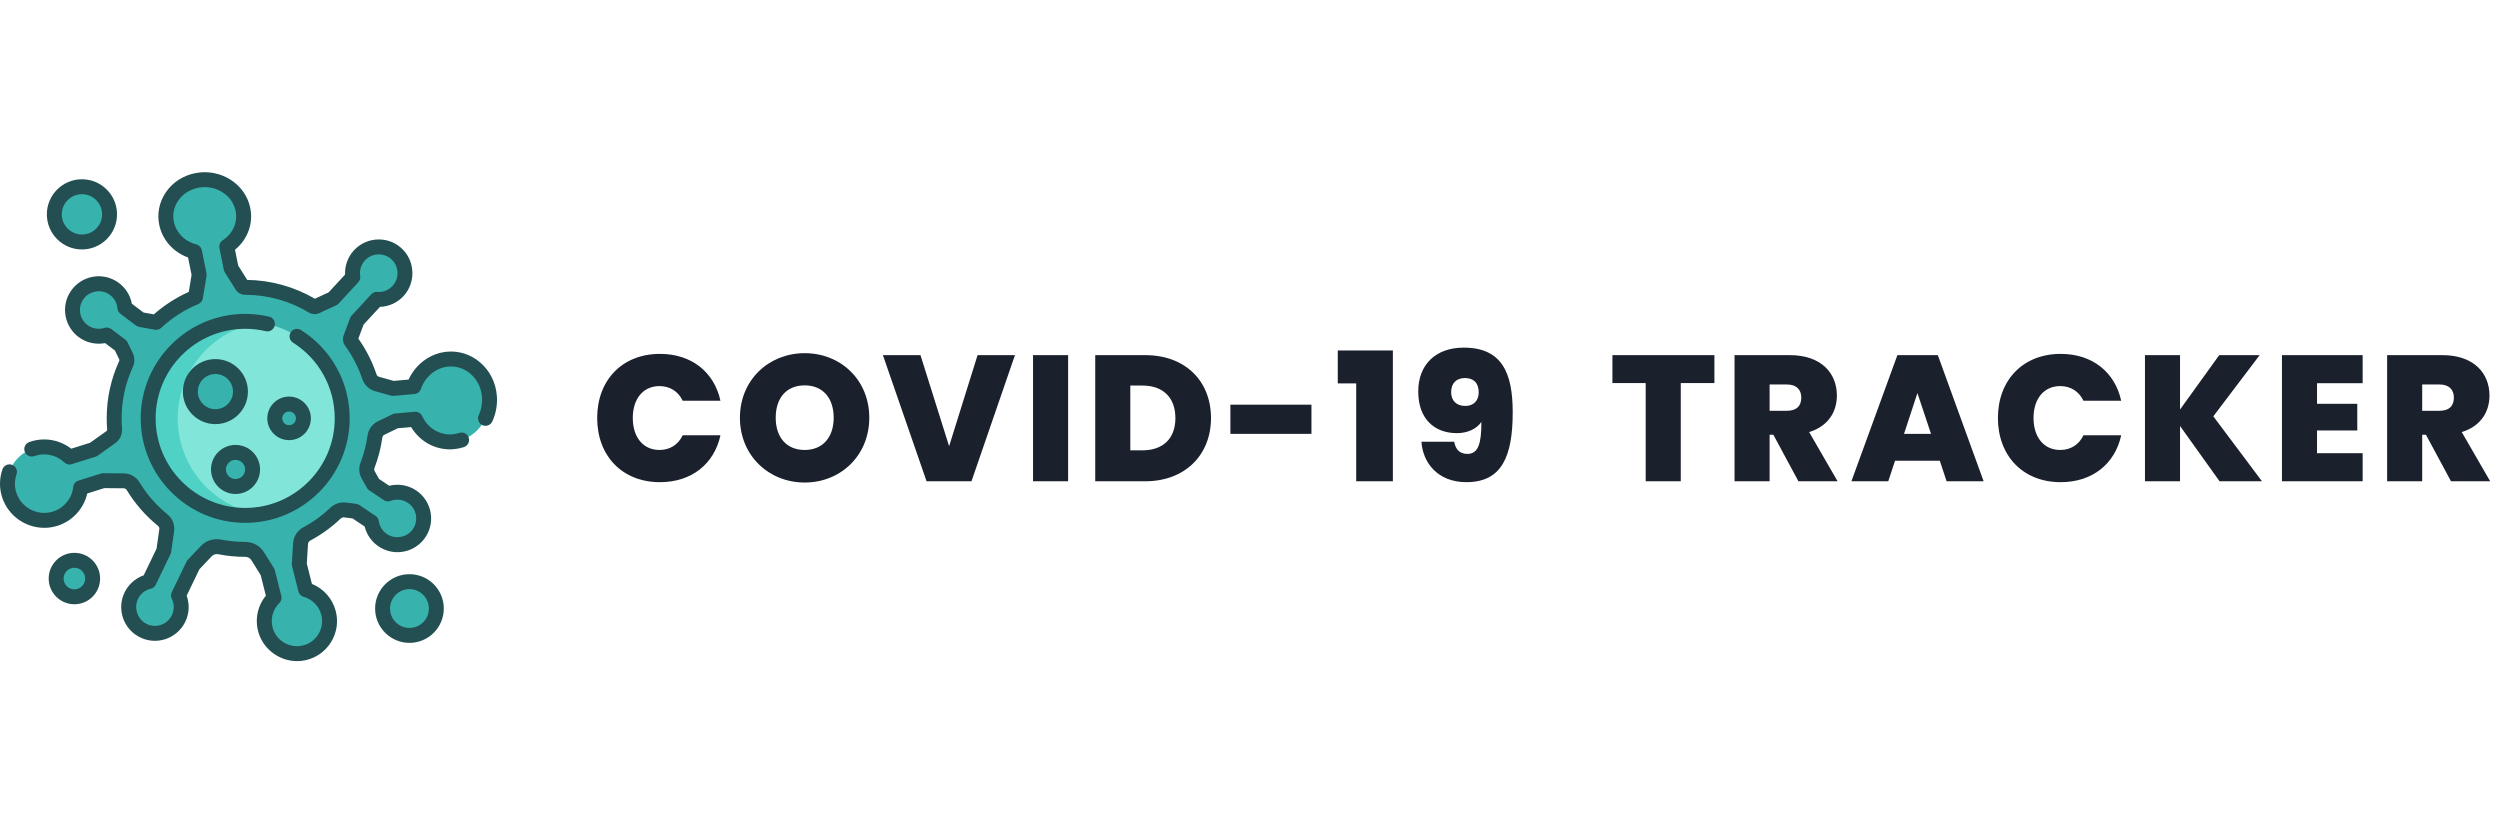 <svg width="300" height="100" viewBox="0 0 503 100" fill="none" xmlns="http://www.w3.org/2000/svg">
<g clip-path="url(#clip0)">
<path d="M98.472 45.948C98.826 50.532 95.601 54.601 91.272 55.036C87.957 55.368 84.958 53.472 83.573 50.512L79.644 50.858L76.677 52.289C75.999 52.616 75.542 53.264 75.438 54.009C75.158 56.017 74.649 57.95 73.943 59.788C73.703 60.41 73.745 61.105 74.071 61.685L75.128 63.575L78.066 65.547C79.616 64.954 81.419 65.096 82.902 66.091C85.416 67.779 86.019 71.252 84.15 73.696C82.54 75.802 79.547 76.38 77.27 75.027C75.818 74.166 74.942 72.737 74.727 71.21L71.471 69.026L69.421 68.775C68.716 68.689 68.016 68.932 67.503 69.422C65.774 71.07 63.82 72.485 61.696 73.618C60.982 73.998 60.523 74.729 60.473 75.535L60.213 79.687L61.502 84.801C63.696 85.414 65.51 87.153 66.106 89.519C67.007 93.096 64.785 96.725 61.162 97.532C57.893 98.261 54.54 96.355 53.501 93.17C52.693 90.684 53.435 88.114 55.145 86.435L53.85 81.29L51.85 78.076C51.313 77.213 50.365 76.702 49.348 76.704C49.342 76.704 49.338 76.704 49.332 76.704C47.58 76.704 45.867 76.53 44.209 76.204C43.222 76.008 42.204 76.32 41.511 77.051L38.869 79.839L35.91 85.976C36.603 87.383 36.665 89.083 35.932 90.606C34.615 93.337 31.256 94.421 28.572 92.912C26.274 91.617 25.279 88.759 26.28 86.317C26.963 84.651 28.378 83.538 29.979 83.166L32.956 76.989L33.54 72.843C33.646 72.078 33.354 71.308 32.754 70.823C30.386 68.902 28.356 66.582 26.768 63.963C26.374 63.313 25.666 62.919 24.905 62.913L20.765 62.873L16.233 64.298C15.915 67.116 13.986 69.62 11.107 70.525C7.24 71.742 3.12 69.616 1.865 65.773C0.61 61.932 2.73 57.73 6.567 56.461C9.253 55.572 12.076 56.311 13.986 58.126L18.796 56.613L22.309 54.109C22.831 53.739 23.109 53.118 23.057 52.482C22.999 51.775 22.969 51.062 22.969 50.342C22.969 46.426 23.83 42.709 25.367 39.366C25.591 38.876 25.585 38.312 25.349 37.827L24.308 35.699L21.484 33.568C19.903 34.074 18.111 33.832 16.686 32.757C14.268 30.931 13.859 27.43 15.861 25.094C17.585 23.082 20.605 22.67 22.805 24.147C24.206 25.088 25.003 26.561 25.131 28.099L28.262 30.461L31.416 31.023C33.712 28.892 36.389 27.164 39.329 25.953L40.07 21.453L39.135 16.805C36.369 16.093 34.123 13.973 33.518 11.146C32.666 7.153 35.41 3.264 39.649 2.461C43.887 1.658 48.015 4.242 48.867 8.236C49.506 11.224 48.131 14.153 45.62 15.774L46.503 20.158L48.671 23.617C48.813 23.843 49.062 23.979 49.328 23.979H49.332C54.296 23.979 58.944 25.36 62.913 27.759C63.132 27.889 63.4 27.907 63.63 27.799L67.025 26.225L70.988 21.938C70.75 20.4 71.188 18.771 72.327 17.54C74.385 15.316 77.908 15.26 80.034 17.484C81.897 19.435 81.97 22.548 80.2 24.586C79.055 25.905 77.412 26.514 75.806 26.393L71.843 30.681L70.556 34.144C70.466 34.384 70.506 34.652 70.656 34.861C72.219 37.006 73.466 39.397 74.327 41.963C74.565 42.667 75.126 43.216 75.842 43.418L79.065 44.321L83.253 43.95C84.28 40.99 86.844 38.75 89.992 38.434C94.322 37.999 98.119 41.364 98.472 45.948Z" fill="#38B2AC"/>
<path d="M49.332 69.862C60.113 69.862 68.852 61.123 68.852 50.342C68.852 39.561 60.113 30.821 49.332 30.821C38.551 30.821 29.811 39.561 29.811 50.342C29.811 61.123 38.551 69.862 49.332 69.862Z" fill="#81E6D9"/>
<path d="M35.761 50.342C35.761 40.572 42.939 32.478 52.308 31.045C51.338 30.897 50.343 30.821 49.331 30.821C38.55 30.821 29.811 39.561 29.811 50.342C29.811 61.123 38.55 69.862 49.331 69.862C50.343 69.862 51.336 69.786 52.306 69.637C42.938 68.204 35.761 60.112 35.761 50.342Z" fill="#4FD1C5"/>
<path d="M16.487 14.854C19.557 14.854 22.046 12.365 22.046 9.295C22.046 6.224 19.557 3.736 16.487 3.736C13.417 3.736 10.928 6.224 10.928 9.295C10.928 12.365 13.417 14.854 16.487 14.854Z" fill="#38B2AC"/>
<path d="M14.967 86.242C16.995 86.242 18.639 84.598 18.639 82.57C18.639 80.542 16.995 78.898 14.967 78.898C12.94 78.898 11.296 80.542 11.296 82.57C11.296 84.598 12.94 86.242 14.967 86.242Z" fill="#38B2AC"/>
<path d="M82.383 94.01C85.37 94.01 87.791 91.588 87.791 88.602C87.791 85.615 85.37 83.193 82.383 83.193C79.396 83.193 76.975 85.615 76.975 88.602C76.975 91.588 79.396 94.01 82.383 94.01Z" fill="#38B2AC"/>
<path d="M43.34 50.001C46.124 50.001 48.382 47.743 48.382 44.958C48.382 42.174 46.124 39.916 43.34 39.916C40.555 39.916 38.298 42.174 38.298 44.958C38.298 47.743 40.555 50.001 43.34 50.001Z" fill="#38B2AC"/>
<path d="M47.387 64.052C49.283 64.052 50.819 62.515 50.819 60.62C50.819 58.724 49.283 57.188 47.387 57.188C45.492 57.188 43.955 58.724 43.955 60.62C43.955 62.515 45.492 64.052 47.387 64.052Z" fill="#38B2AC"/>
<path d="M58.164 53.224C59.755 53.224 61.045 51.933 61.045 50.342C61.045 48.75 59.755 47.46 58.164 47.46C56.572 47.46 55.282 48.75 55.282 50.342C55.282 51.933 56.572 53.224 58.164 53.224Z" fill="#38B2AC"/>
<path d="M99.97 45.833C99.761 43.122 98.536 40.701 96.52 39.013C94.633 37.434 92.262 36.697 89.843 36.94C86.544 37.271 83.638 39.429 82.206 42.536L79.207 42.801L76.248 41.971C76.018 41.907 75.832 41.725 75.751 41.484C74.892 38.926 73.664 36.51 72.1 34.297L73.147 31.481L76.453 27.906C78.333 27.843 80.081 27.015 81.335 25.569C83.603 22.955 83.509 18.947 81.12 16.447C79.809 15.074 78.042 14.322 76.153 14.342C74.288 14.357 72.492 15.151 71.226 16.521C69.986 17.862 69.351 19.611 69.43 21.412L66.124 24.988L63.354 26.272C59.223 23.857 54.531 22.551 49.732 22.482L47.921 19.593L47.282 16.419C49.827 14.338 51.016 11.106 50.336 7.922C49.316 3.144 44.395 0.032 39.369 0.986C36.839 1.465 34.686 2.872 33.307 4.947C32.015 6.891 31.569 9.204 32.051 11.459C32.693 14.466 34.873 16.891 37.838 17.973L38.544 21.48L37.982 24.898C35.426 26.041 33.068 27.558 30.955 29.416L28.879 29.046L26.533 27.276C26.198 25.494 25.169 23.926 23.641 22.9C20.79 20.987 16.955 21.51 14.721 24.118C13.486 25.559 12.919 27.389 13.123 29.27C13.324 31.124 14.293 32.832 15.782 33.955C17.321 35.116 19.279 35.559 21.153 35.199L23.119 36.682L24 38.486C24.039 38.566 24.04 38.658 24.003 38.739C22.322 42.395 21.469 46.299 21.469 50.342C21.469 51.09 21.5 51.85 21.561 52.602C21.571 52.718 21.525 52.825 21.438 52.886L18.119 55.251L14.329 56.443C12.003 54.643 8.926 54.1 6.095 55.035C6.038 55.054 5.982 55.074 5.926 55.095L5.88 55.112C5.1 55.393 4.695 56.253 4.976 57.033C5.257 57.813 6.116 58.218 6.897 57.937L6.967 57.912C6.991 57.903 7.015 57.894 7.038 57.886C9.106 57.202 11.372 57.711 12.952 59.213C13.235 59.483 13.607 59.627 13.986 59.627C14.137 59.627 14.289 59.604 14.437 59.557L19.246 58.044C19.397 57.997 19.539 57.926 19.667 57.835L23.181 55.331C24.123 54.66 24.649 53.521 24.554 52.358C24.5 51.687 24.472 51.009 24.472 50.341C24.472 46.735 25.232 43.253 26.731 39.993C27.146 39.09 27.134 38.061 26.698 37.168L25.659 35.041C25.555 34.828 25.402 34.644 25.214 34.501L22.388 32.369C21.998 32.075 21.49 31.989 21.026 32.138C19.854 32.513 18.569 32.296 17.59 31.558C16.748 30.923 16.222 29.995 16.108 28.945C15.994 27.897 16.312 26.877 17.002 26.071C18.225 24.643 20.407 24.345 21.969 25.393C22.932 26.04 23.54 27.072 23.636 28.224C23.672 28.65 23.887 29.04 24.228 29.298L27.358 31.659C27.547 31.802 27.767 31.897 27.999 31.939L31.153 32.501C31.617 32.584 32.092 32.444 32.438 32.123C34.635 30.084 37.146 28.475 39.902 27.341C40.384 27.143 40.728 26.71 40.812 26.196L41.551 21.696C41.581 21.517 41.577 21.334 41.542 21.157L40.607 16.51C40.493 15.945 40.067 15.496 39.51 15.352C37.188 14.754 35.455 13.022 34.988 10.832C34.676 9.374 34.968 7.875 35.808 6.609C36.736 5.213 38.2 4.264 39.929 3.936C43.367 3.285 46.718 5.354 47.401 8.55C47.889 10.838 46.871 13.179 44.807 14.514C44.289 14.848 44.028 15.466 44.15 16.07L45.032 20.454C45.068 20.632 45.136 20.802 45.232 20.956L47.401 24.415C47.819 25.083 48.54 25.481 49.331 25.481H49.332C53.851 25.481 58.279 26.713 62.139 29.043C62.786 29.433 63.58 29.478 64.263 29.161L67.657 27.587C67.835 27.504 67.995 27.388 68.128 27.244L72.091 22.957C72.402 22.621 72.542 22.161 72.472 21.708C72.294 20.558 72.644 19.411 73.431 18.559C74.147 17.785 75.123 17.354 76.178 17.345C77.229 17.345 78.217 17.754 78.949 18.521C80.28 19.913 80.331 22.145 79.067 23.602C78.275 24.515 77.128 24.987 75.92 24.896C75.464 24.862 75.016 25.038 74.705 25.374L70.742 29.661C70.609 29.805 70.505 29.973 70.437 30.157L69.148 33.621C68.884 34.334 68.994 35.127 69.443 35.744C70.937 37.796 72.102 40.049 72.906 42.441C73.303 43.625 74.25 44.53 75.438 44.863L78.661 45.767C78.836 45.816 79.018 45.832 79.199 45.816L83.385 45.447C83.974 45.395 84.477 45.002 84.671 44.444C85.538 41.947 87.686 40.174 90.143 39.928C91.751 39.767 93.332 40.26 94.593 41.316C95.984 42.48 96.831 44.166 96.977 46.064C97.073 47.318 96.847 48.577 96.321 49.705C95.971 50.457 96.297 51.35 97.049 51.7C97.801 52.05 98.694 51.724 99.043 50.972C99.785 49.377 100.105 47.6 99.97 45.833Z" fill="#234E52"/>
<path d="M92.414 53.267C91.992 53.405 91.558 53.498 91.122 53.541C88.524 53.802 86.095 52.363 84.933 49.875C84.666 49.304 84.069 48.96 83.441 49.016L79.511 49.363C79.33 49.379 79.154 49.427 78.991 49.506L76.024 50.937C74.901 51.479 74.125 52.55 73.95 53.802C73.69 55.664 73.216 57.496 72.541 59.249C72.138 60.294 72.218 61.45 72.76 62.419L73.816 64.308C73.932 64.514 74.094 64.69 74.29 64.822L77.231 66.794C77.635 67.066 78.148 67.124 78.603 66.95C79.752 66.51 81.047 66.655 82.066 67.339C82.941 67.926 83.518 68.823 83.69 69.865C83.862 70.905 83.601 71.942 82.957 72.785C81.815 74.278 79.653 74.696 78.035 73.736C77.038 73.144 76.374 72.147 76.213 71.002C76.154 70.579 75.918 70.201 75.563 69.963L72.306 67.778C72.11 67.647 71.886 67.563 71.651 67.535L69.602 67.286C68.456 67.146 67.312 67.528 66.467 68.335C64.825 69.898 62.982 71.231 60.989 72.294C59.829 72.912 59.057 74.118 58.975 75.441L58.715 79.594C58.705 79.748 58.719 79.904 58.757 80.054L60.046 85.168C60.177 85.69 60.578 86.102 61.097 86.247C62.845 86.736 64.206 88.13 64.649 89.887C64.986 91.224 64.773 92.607 64.049 93.781C63.325 94.955 62.184 95.766 60.835 96.067C58.32 96.627 55.725 95.15 54.929 92.705C54.327 90.857 54.813 88.866 56.197 87.507C56.577 87.134 56.731 86.586 56.601 86.069L55.304 80.924C55.266 80.774 55.205 80.63 55.123 80.499L53.125 77.284C52.315 75.98 50.904 75.203 49.334 75.203C49.333 75.203 49.332 75.203 49.331 75.203C47.708 75.203 46.082 75.044 44.5 74.731C42.992 74.432 41.467 74.914 40.42 76.018L37.778 78.807C37.671 78.92 37.583 79.048 37.515 79.188L34.557 85.325C34.356 85.741 34.358 86.226 34.562 86.64C35.081 87.693 35.087 88.901 34.579 89.954C34.12 90.905 33.313 91.604 32.305 91.921C31.298 92.237 30.234 92.124 29.308 91.604C27.68 90.688 26.96 88.615 27.669 86.886C28.142 85.734 29.107 84.911 30.319 84.629C30.761 84.526 31.133 84.228 31.331 83.819L34.308 77.642C34.375 77.502 34.421 77.353 34.442 77.199L35.026 73.053C35.206 71.768 34.698 70.467 33.699 69.657C31.449 67.833 29.549 65.656 28.052 63.186C27.397 62.104 26.196 61.424 24.918 61.412L20.778 61.373C20.62 61.371 20.464 61.394 20.314 61.442L15.781 62.867C15.215 63.046 14.806 63.541 14.74 64.132C14.479 66.448 12.876 68.396 10.655 69.095C7.592 70.058 4.288 68.36 3.291 65.308C2.895 64.094 2.907 62.807 3.328 61.584C3.598 60.8 3.182 59.946 2.397 59.676C1.613 59.406 0.759 59.823 0.489 60.607C-0.146 62.453 -0.164 64.4 0.437 66.24C1.657 69.974 5.162 72.366 8.909 72.366C9.787 72.366 10.678 72.235 11.556 71.959C14.588 71.004 16.858 68.509 17.556 65.456L20.988 64.376L24.89 64.413C25.137 64.416 25.365 64.541 25.486 64.741C27.162 67.507 29.289 69.945 31.809 71.989C31.994 72.139 32.088 72.386 32.053 72.633L31.502 76.549L28.916 81.916C27.104 82.557 25.63 83.948 24.892 85.747C23.597 88.904 24.863 92.547 27.837 94.22C29.493 95.152 31.4 95.353 33.206 94.785C34.987 94.225 36.474 92.939 37.284 91.258C38.084 89.598 38.174 87.727 37.557 86.018L40.119 80.702L42.601 78.083C42.935 77.731 43.427 77.579 43.918 77.676C45.692 78.027 47.513 78.205 49.349 78.205H49.35C49.859 78.205 50.318 78.453 50.576 78.869L52.451 81.885L53.493 86.022C51.758 88.14 51.211 90.981 52.075 93.635C53.164 96.978 56.358 99.186 59.773 99.186C60.342 99.186 60.917 99.125 61.489 98.998C63.636 98.52 65.453 97.227 66.606 95.357C67.759 93.487 68.098 91.283 67.561 89.153C66.93 86.648 65.127 84.605 62.759 83.646L61.727 79.547L61.972 75.629C61.99 75.338 62.155 75.075 62.402 74.943C64.636 73.752 66.7 72.26 68.539 70.508C68.732 70.324 68.988 70.236 69.24 70.267L70.933 70.472L73.374 72.11C73.807 73.87 74.921 75.379 76.503 76.318C79.457 78.071 83.257 77.336 85.342 74.609C86.496 73.101 86.961 71.243 86.653 69.376C86.349 67.536 85.287 65.884 83.738 64.845C82.137 63.771 80.158 63.438 78.307 63.901L76.262 62.529L75.381 60.953C75.276 60.766 75.263 60.538 75.344 60.328C76.101 58.362 76.632 56.306 76.924 54.217C76.96 53.962 77.112 53.747 77.329 53.642L80.049 52.33L82.718 52.094C84.574 55.165 87.885 56.884 91.421 56.529C92.074 56.464 92.724 56.326 93.353 56.119C94.14 55.86 94.568 55.011 94.309 54.224C94.05 53.435 93.201 53.008 92.414 53.267Z" fill="#234E52"/>
<path d="M54.155 29.878C52.581 29.508 50.958 29.32 49.332 29.32C37.741 29.32 28.31 38.751 28.31 50.342C28.31 61.933 37.74 71.363 49.332 71.363C60.923 71.363 70.353 61.933 70.353 50.342C70.353 43.094 66.692 36.45 60.56 32.569C59.859 32.125 58.932 32.334 58.489 33.034C58.045 33.735 58.254 34.662 58.954 35.106C64.212 38.434 67.35 44.13 67.35 50.342C67.35 60.277 59.267 68.361 49.332 68.361C39.396 68.361 31.313 60.278 31.313 50.342C31.313 40.406 39.396 32.323 49.332 32.323C50.727 32.323 52.119 32.484 53.469 32.801C54.276 32.991 55.084 32.489 55.273 31.682C55.463 30.875 54.962 30.067 54.155 29.878Z" fill="#234E52"/>
<path d="M16.487 16.355C20.38 16.355 23.547 13.188 23.547 9.294C23.547 5.401 20.38 2.234 16.487 2.234C12.594 2.234 9.427 5.401 9.427 9.295C9.427 13.188 12.594 16.355 16.487 16.355ZM16.487 5.237C18.724 5.237 20.545 7.057 20.545 9.295C20.545 11.532 18.724 13.352 16.487 13.352C14.25 13.352 12.429 11.532 12.429 9.295C12.429 7.057 14.25 5.237 16.487 5.237Z" fill="#234E52"/>
<path d="M14.968 77.397C12.115 77.397 9.794 79.717 9.794 82.57C9.794 85.422 12.115 87.743 14.968 87.743C17.82 87.743 20.141 85.422 20.141 82.57C20.141 79.718 17.82 77.397 14.968 77.397ZM14.968 84.74C13.771 84.74 12.797 83.767 12.797 82.57C12.797 81.373 13.771 80.399 14.968 80.399C16.164 80.399 17.138 81.373 17.138 82.57C17.138 83.767 16.164 84.74 14.968 84.74Z" fill="#234E52"/>
<path d="M82.383 81.692C78.573 81.692 75.473 84.791 75.473 88.602C75.473 92.412 78.573 95.511 82.383 95.511C86.193 95.511 89.293 92.412 89.293 88.602C89.293 84.791 86.193 81.692 82.383 81.692ZM82.383 92.508C80.229 92.508 78.476 90.756 78.476 88.601C78.476 86.447 80.228 84.694 82.383 84.694C84.537 84.694 86.29 86.447 86.29 88.601C86.29 90.756 84.537 92.508 82.383 92.508Z" fill="#234E52"/>
<path d="M49.883 44.959C49.883 41.35 46.948 38.415 43.34 38.415C39.732 38.415 36.796 41.35 36.796 44.959C36.796 48.567 39.732 51.502 43.34 51.502C46.948 51.502 49.883 48.566 49.883 44.959ZM43.34 48.499C41.387 48.499 39.799 46.911 39.799 44.959C39.799 43.006 41.387 41.418 43.34 41.418C45.292 41.418 46.881 43.006 46.881 44.959C46.881 46.911 45.292 48.499 43.34 48.499Z" fill="#234E52"/>
<path d="M47.388 65.553C50.108 65.553 52.321 63.34 52.321 60.619C52.321 57.899 50.108 55.686 47.388 55.686C44.667 55.686 42.454 57.899 42.454 60.619C42.454 63.34 44.667 65.553 47.388 65.553ZM47.388 58.689C48.452 58.689 49.318 59.555 49.318 60.62C49.318 61.684 48.452 62.55 47.388 62.55C46.323 62.55 45.457 61.684 45.457 60.62C45.457 59.555 46.323 58.689 47.388 58.689Z" fill="#234E52"/>
<path d="M53.781 50.342C53.781 52.759 55.747 54.725 58.164 54.725C60.581 54.725 62.547 52.759 62.547 50.342C62.547 47.925 60.581 45.959 58.164 45.959C55.747 45.959 53.781 47.925 53.781 50.342ZM58.164 48.961C58.925 48.961 59.544 49.58 59.544 50.342C59.544 51.103 58.925 51.722 58.164 51.722C57.402 51.722 56.783 51.103 56.783 50.342C56.783 49.58 57.402 48.961 58.164 48.961Z" fill="#234E52"/>
</g>
<path d="M120.152 50.256C120.152 57.852 125.156 63.18 132.788 63.18C139.16 63.18 143.696 59.508 144.956 53.748H137.36C136.46 55.656 134.768 56.7 132.68 56.7C129.44 56.7 127.316 54.18 127.316 50.256C127.316 46.368 129.44 43.848 132.68 43.848C134.768 43.848 136.46 44.892 137.36 46.8H144.956C143.696 41.04 139.16 37.368 132.788 37.368C125.156 37.368 120.152 42.696 120.152 50.256ZM174.901 50.22C174.901 42.588 169.141 37.224 161.905 37.224C154.705 37.224 148.873 42.588 148.873 50.22C148.873 57.852 154.705 63.252 161.905 63.252C169.105 63.252 174.901 57.852 174.901 50.22ZM156.073 50.22C156.073 46.224 158.233 43.704 161.905 43.704C165.541 43.704 167.737 46.224 167.737 50.22C167.737 54.144 165.541 56.7 161.905 56.7C158.233 56.7 156.073 54.144 156.073 50.22ZM190.961 55.944L185.201 37.62H177.641L186.425 63H195.461L204.209 37.62H196.685L190.961 55.944ZM207.848 63H214.904V37.62H207.848V63ZM230.406 37.62H220.362V63H230.406C238.506 63 243.654 57.636 243.654 50.292C243.654 42.84 238.506 37.62 230.406 37.62ZM227.418 56.772V43.74H229.866C233.934 43.74 236.49 46.08 236.49 50.292C236.49 54.468 233.934 56.772 229.866 56.772H227.418ZM247.555 53.46H263.863V47.592H247.555V53.46ZM272.867 63H280.247V36.684H269.159V43.308H272.867V63ZM285.997 55.044C286.249 59.184 289.201 63.18 295.033 63.18C302.125 63.18 304.357 58.068 304.357 49.104C304.357 41.364 302.305 36.108 294.493 36.108C288.877 36.108 285.349 39.528 285.349 44.928C285.349 50.544 288.697 53.316 293.125 53.316C295.285 53.316 297.121 52.452 298.057 51.048C298.057 55.296 297.481 57.492 295.249 57.492C293.701 57.492 292.873 56.628 292.585 55.044H285.997ZM294.817 47.844C292.981 47.844 291.973 46.728 291.973 45.072C291.973 43.236 293.053 42.228 294.745 42.228C296.437 42.228 297.517 43.164 297.517 45.108C297.517 46.8 296.473 47.844 294.817 47.844ZM324.418 43.236H331.114V63H338.17V43.236H344.938V37.62H324.418V43.236ZM362.417 46.152C362.417 47.88 361.445 48.816 359.537 48.816H356.045V43.524H359.537C361.445 43.524 362.417 44.568 362.417 46.152ZM348.989 37.62V63H356.045V53.64H356.801L361.841 63H369.725L364.001 53.1C367.781 51.948 369.581 49.068 369.581 45.756C369.581 41.22 366.413 37.62 360.113 37.62H348.989ZM391.654 63H399.106L389.89 37.62H381.754L372.502 63H379.918L381.286 58.86H390.286L391.654 63ZM388.522 53.46H383.086L385.786 45.252L388.522 53.46ZM401.981 50.256C401.981 57.852 406.985 63.18 414.617 63.18C420.989 63.18 425.525 59.508 426.785 53.748H419.189C418.289 55.656 416.597 56.7 414.509 56.7C411.269 56.7 409.145 54.18 409.145 50.256C409.145 46.368 411.269 43.848 414.509 43.848C416.597 43.848 418.289 44.892 419.189 46.8H426.785C425.525 41.04 420.989 37.368 414.617 37.368C406.985 37.368 401.981 42.696 401.981 50.256ZM446.579 63H455.111L445.319 49.932L454.643 37.62H446.507L438.623 48.564V37.62H431.567V63H438.623V51.876L446.579 63ZM475.364 37.62H459.128V63H475.364V57.348H466.184V52.776H474.284V47.412H466.184V43.272H475.364V37.62ZM493.718 46.152C493.718 47.88 492.746 48.816 490.838 48.816H487.346V43.524H490.838C492.746 43.524 493.718 44.568 493.718 46.152ZM480.29 37.62V63H487.346V53.64H488.102L493.142 63H501.026L495.302 53.1C499.082 51.948 500.882 49.068 500.882 45.756C500.882 41.22 497.714 37.62 491.414 37.62H480.29Z" fill="#1A202C"/>
<defs>
<clipPath id="clip0">
<rect width="100" height="100" fill="white"/>
</clipPath>
</defs>
</svg>
